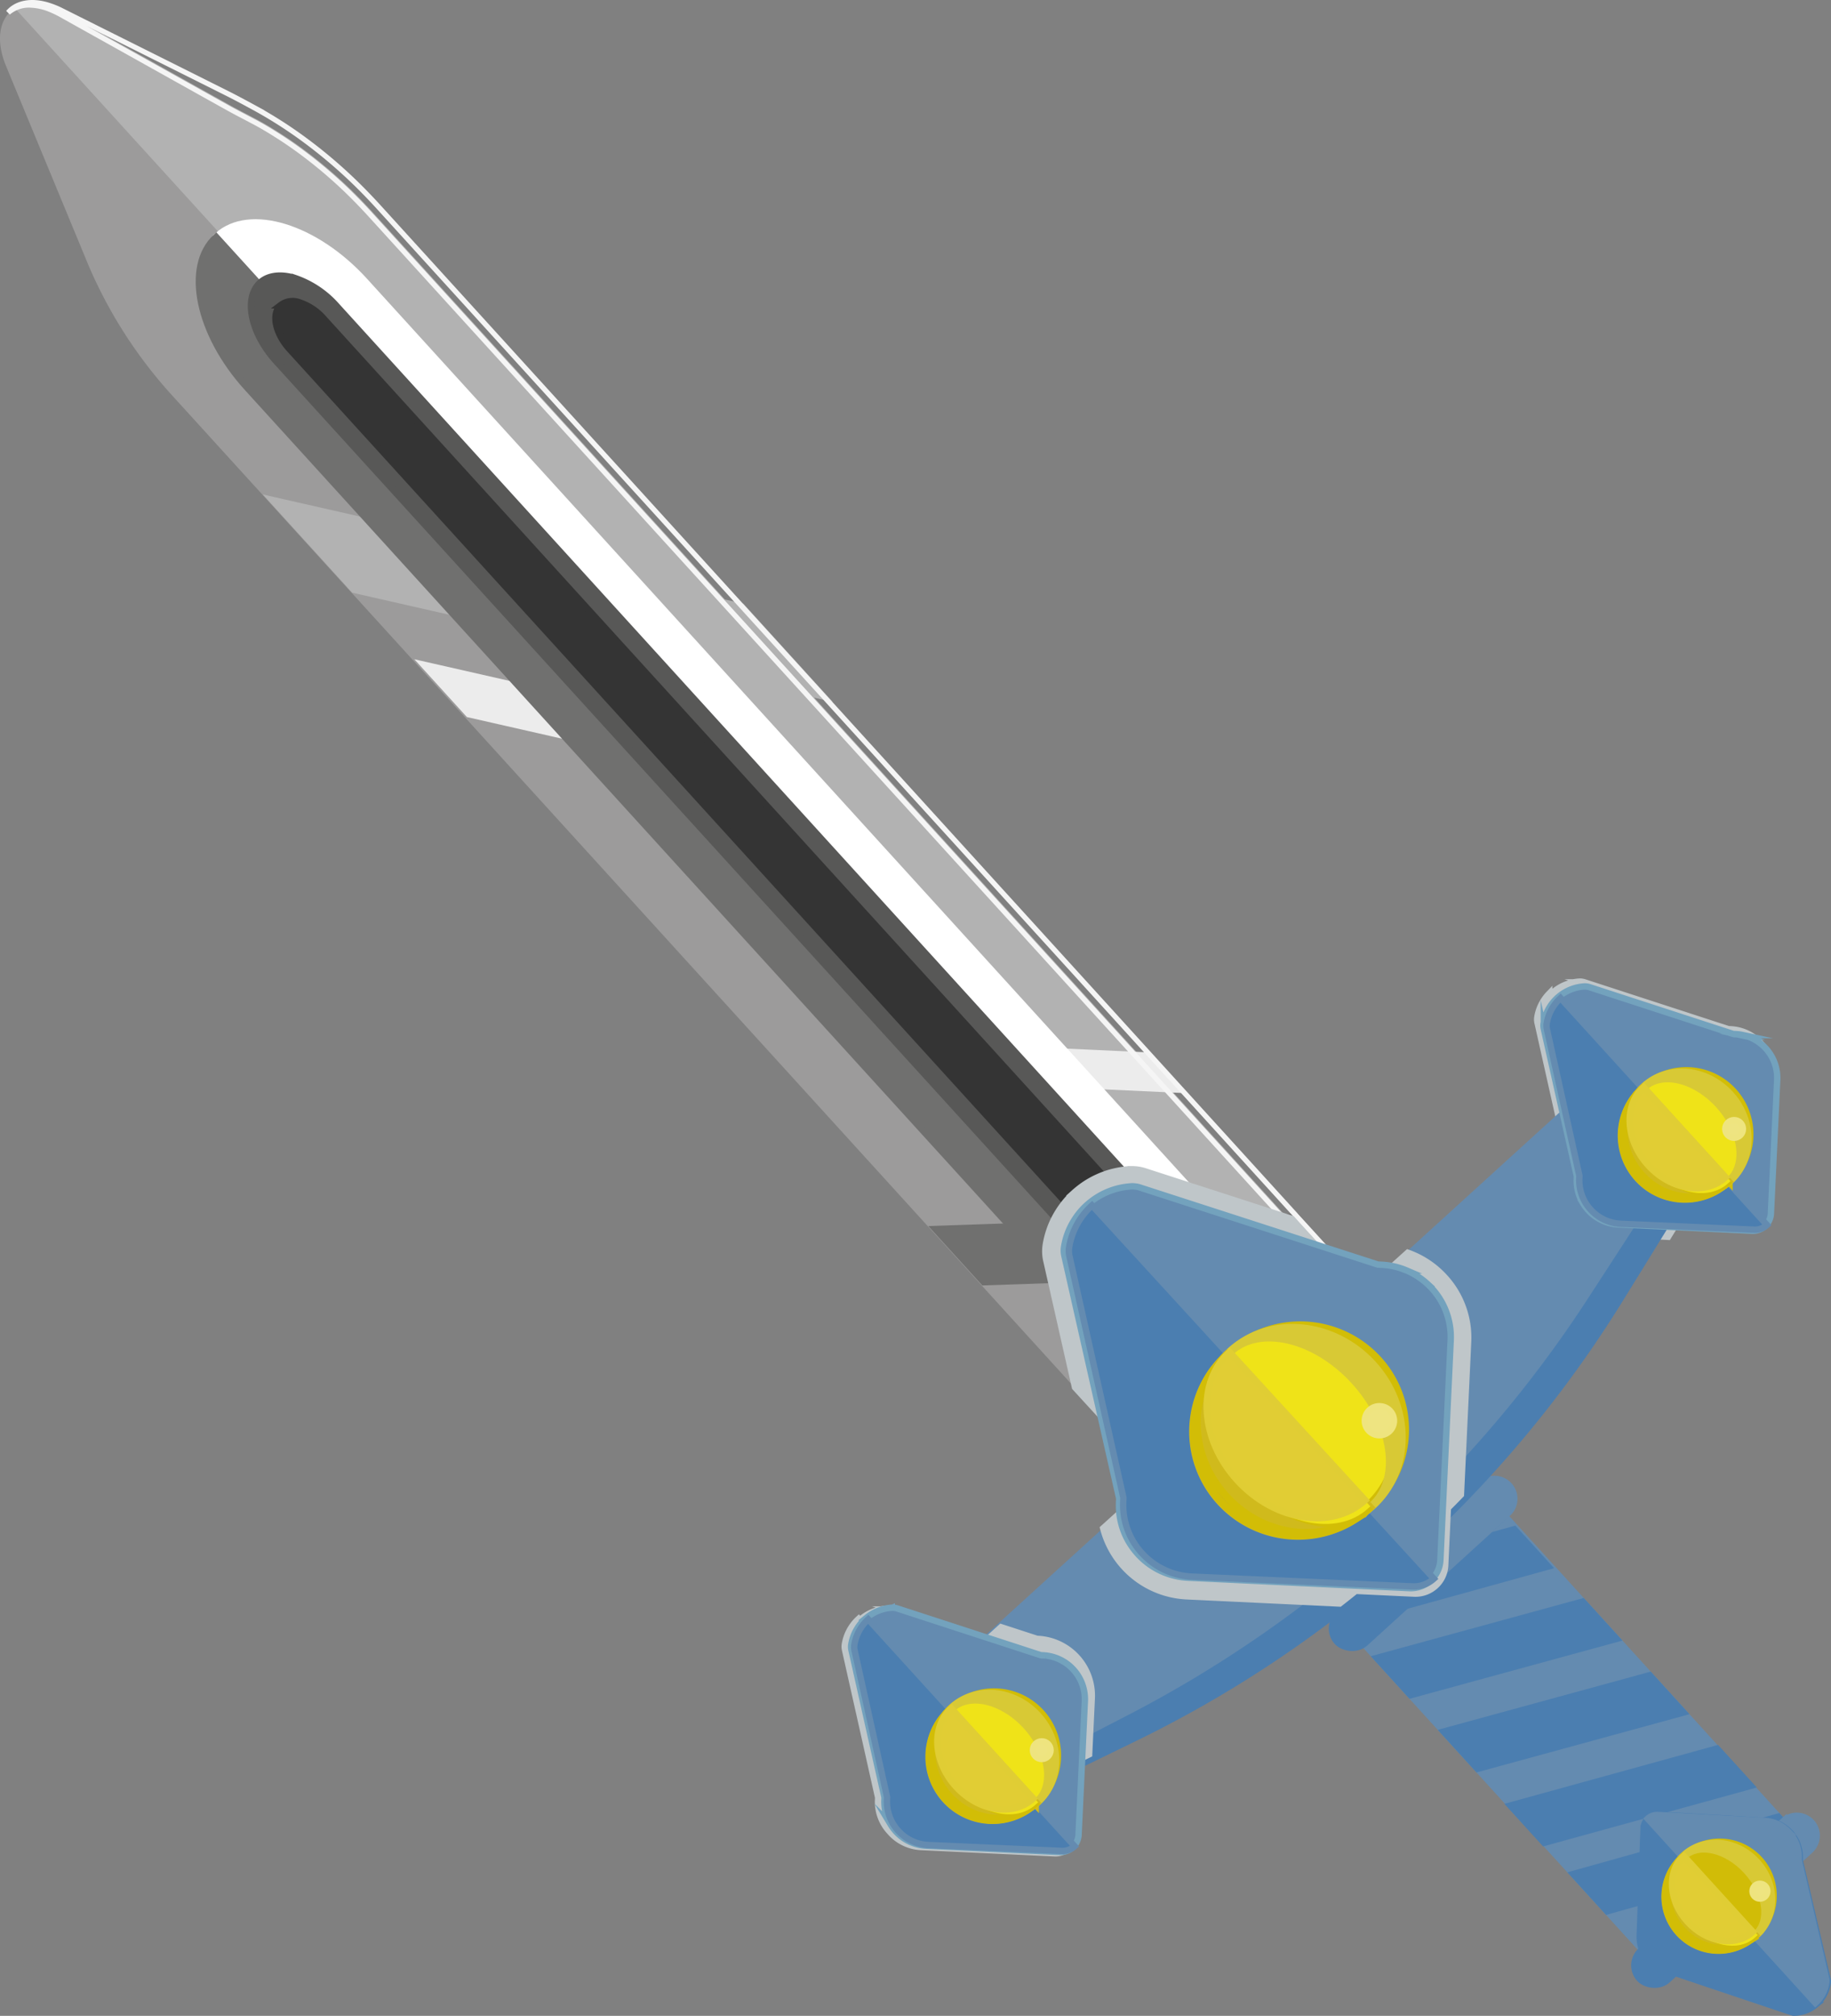 <svg id="Layer_1" data-name="Layer 1" xmlns="http://www.w3.org/2000/svg" viewBox="0 0 353.652 389.127"><rect x="0" y="0" width="353.652" height="389.127" fill="#808080" stroke="none"/><title>bluesword</title><path d="M334.239,198.689l-.422-.023-7.306-2.374-.383-.129-2.134-.693-8.078-2.626-2.823-.92-7.033-2.287a2.824,2.824,0,0,0-1.058-.145.023.023,0,0,1-.016.002,8.364,8.364,0,0,0-2.375.505,8.493,8.493,0,0,0-2.368,1.342c-.051.041-.103.082-.157.125-.084.07-.167.146-.251.223l-.229-.251c-.084.076-.168.153-.242.232-.052.047-.097.094-.142.141a8.492,8.492,0,0,0-1.558,2.232,8.364,8.364,0,0,0-.726,2.317l-.001.018a2.749,2.749,0,0,0,.043,1.063l1.617,7.216.651,2.897,1.856,8.289.317,1.403-2.469,2.247,1.597,7.117-.007.142a10.96,10.96,0,0,0,10.436,11.467l11.213.528,1.66-2.696,13.615.641a3.489,3.489,0,0,0,3.646-3.318l1.214-25.801A8.503,8.503,0,0,0,334.239,198.689Z" fill="#bfc6c9" stroke="#bfc6c9" stroke-miterlimit="10" stroke-width="1.233"/><rect x="285.58" y="294.6" width="36.76" height="79.918" transform="translate(-146.026 291.727) rotate(-42.306)" fill="#648bb0" stroke="#648bb0" stroke-miterlimit="10" stroke-width="1.233"/><polygon points="292.482 295.188 299.037 302.39 298.461 302.549 271.593 309.986 285.827 297.031 291.906 295.347 292.482 295.188" fill="#4b7eb0" stroke="#4b7eb0" stroke-miterlimit="10" stroke-width="1.233"/><polygon points="338.193 344.722 298.247 355.733 291.693 348.533 331.639 337.521 338.193 344.722" fill="#4b7eb0" stroke="#4b7eb0" stroke-miterlimit="10" stroke-width="1.233"/><polygon points="325.184 330.573 285.381 341.453 278.828 334.252 318.63 323.372 325.184 330.573" fill="#4b7eb0" stroke="#4b7eb0" stroke-miterlimit="10" stroke-width="1.233"/><polygon points="312.246 316.358 272.444 327.239 265.891 320.038 305.693 309.157 312.246 316.358" fill="#4b7eb0" stroke="#4b7eb0" stroke-miterlimit="10" stroke-width="1.233"/><polygon points="343.475 350.67 344.449 351.74 332.249 362.844 310.982 368.79 310.409 368.952 303.854 361.75 304.427 361.588 343.475 350.67" fill="#4b7eb0" stroke="#4b7eb0" stroke-miterlimit="10" stroke-width="1.233"/><rect x="252.606" y="298.491" width="43.418" height="7.657" rx="3.828" transform="translate(-132.046 263.377) rotate(-42.306)" fill="#4b7eb0" stroke="#4b7eb0" stroke-miterlimit="10" stroke-width="1.233"/><path d="M286.076,286.483,272.852,298.518l5.154,5.662L291.229,292.145a3.828,3.828,0,0,0-5.154-5.662Z" fill="#648bb0" stroke="#648bb0" stroke-miterlimit="10" stroke-width="1.233"/><path d="M312.78,205.396,329.563,223.836l-1.149,1.859-6.47,10.48-.144.231-1.66,2.696-7.115,11.521a226.842,226.842,0,0,1-29.627,38.186c-.837.874-1.686,1.741-2.538,2.599q-4.246,4.271-8.716,8.31-4.269,3.868-8.74,7.513c-.151.126-.302.251-.456.374q-1.545,1.256-3.107,2.48a227.15,227.15,0,0,1-40.577,25.378l-11.647,5.673-2.312,1.125-11.3,5.504a.006.006,0,0,1-.006.006l-.009.003-.395.194-.098.048-.218.104-.028.014-.095.045-.464.228L175.91,329.966Z" fill="#4b7eb0" stroke="#4b7eb0" stroke-miterlimit="10" stroke-width="1.233"/><path d="M307.807,209.571l14.501,15.933-1.119,1.721-6.301,9.702-.14.214-1.617,2.496-6.928,10.665a232.724,232.724,0,0,1-28.455,35.595c-.796.821-1.602,1.637-2.411,2.444q-4.03,4.019-8.254,7.838-4.034,3.656-8.243,7.121c-.142.119-.284.238-.429.355q-1.454,1.194-2.922,2.359a232.906,232.906,0,0,1-37.886,24.499l-10.809,5.58-2.145,1.107-10.487,5.414a.006.006,0,0,1-.006.006l-.009.003-.367.191-.091.047-.202.102-.026.014-.088.044-.431.224L178.442,327.311Z" fill="#648bb0" stroke="#648bb0" stroke-miterlimit="10" stroke-width="1.233"/><path d="M273.635,263.289l-4.012,4.05-2.724,2.777-1.937,1.972-3.142,3.218-1.503,1.547-3.995,4.153.079.087,4.505-3.592,1.682-1.351,2.826-2.283-8.772,7.983L2.521,2.636A.162.162,0,0,1,2.558,2.592l.081-.073A5.666,5.666,0,0,1,6.115.996a10.835,10.835,0,0,1,3.418.77,19.529,19.529,0,0,1,2.388,1.14l2.472,1.382,4.939,2.758L39.082,18.075l4.937,2.75c1.64.915,3.312,1.761,4.926,2.621,1.597.835,3.184,1.789,4.763,2.799q2.367,1.503,4.684,3.229a89.703,89.703,0,0,1,8.925,7.598c1.419,1.385,2.794,2.81,4.144,4.288l186.503,204.919c2.77,3.031,5.515,6.085,8.269,9.13q2.083,2.269,4.21,4.496Z" fill="#b2b2b2" stroke="#b2b2b2" stroke-miterlimit="10" stroke-width="1.284"/><path d="M2.766,2.413,256.887,281.626l-19.649,17.883L34.044,76.251a88.797,88.797,0,0,1-16.389-25.351L1.787,12.567C-.09,8.037.462,4.46,2.558,2.592l.081-.073A1.248,1.248,0,0,1,2.766,2.413Z" fill="#9c9b9b" stroke="#9c9b9b" stroke-miterlimit="10" stroke-width="1.284"/><polygon points="265.638 274.112 257.111 281.873 256.823 281.557 261.225 277.851 262.871 276.46 265.638 274.112" fill="#fff" stroke="#fff" stroke-miterlimit="10" stroke-width="1.266"/><polygon points="143.286 117.039 159.23 134.556 155.518 133.716 139.43 130.06 127.075 127.256 121.128 125.902 113.603 124.194 113.036 124.064 106.062 122.481 100.115 121.128 87.201 118.195 68.313 113.904 52.369 96.386 71.258 100.677 84.171 103.61 90.113 104.958 97.093 106.546 97.655 106.671 105.185 108.384 111.127 109.732 123.481 112.537 139.569 116.193 143.286 117.039" fill="#b2b2b2" stroke="#b2b2b2" stroke-miterlimit="10" stroke-width="1.112"/><path d="M250.489,234.794c.038.042.073.081.108.125.208.235.419.473.627.715.439.502.872,1.01,1.305,1.518l2.375,2.772.614.72-.103.088-.576.494-.829.708-4.186,3.586-2.139.072-3.01.105-9.504.327-4.574.155-5.789.2-.436.013-.736.027-4.63.159-4.571.158-6.287.216-.291.011-3.356.114-.72.025-.955.032-12.854.441-9.45-10.384,14.529-.498,8.221-.28.485-.017,1.227-.044,3.607-.123.652-.022.315-.01,4.63-.159.736-.027.436-.013,5.789-.2,4.574-.155,9.504-.327,3.205-.111,9.142-.31.028-.002,2.64-.092.003.003.216-.008Z" fill="#70706f" stroke="#70706f" stroke-miterlimit="10" stroke-width="1.112"/><path d="M151.99,148.031c.674,2.411-.613,3.951-2.871,3.439l-.008-.003-5.942-1.348-7.53-1.713-.562-.125-6.98-1.588-5.942-1.348-12.913-2.933-18.888-4.291-9.386-10.313,18.888,4.291,12.913,2.933,5.942,1.348,6.98,1.588.562.125,7.53,1.713,5.942,1.348,6.955,1.58A8.057,8.057,0,0,1,151.99,148.031Z" fill="#ececec" stroke="#ececec" stroke-miterlimit="10" stroke-width="0.655"/><path d="M221.311,203.451l6.538,7.183-3.078-.144-13.32-.615-10.236-.477-4.922-.227-6.233-.288-.469-.023-5.777-.266-4.925-.23-2.363-.109a4.162,4.162,0,0,1-3.78-3.615,3.028,3.028,0,0,1,.643-2.318,2.927,2.927,0,0,1,.254-.265,2.882,2.882,0,0,1,2.099-.718l1.531.069,5.78.27.466.02,6.236.292,4.922.227,10.236.477,13.32.615Z" fill="#ececec" stroke="#ececec" stroke-miterlimit="10" stroke-width="0.655"/><path d="M70.421,54.237,266.899,270.116l-1.937,1.972-3.142,3.218-1.503,1.547-3.995,4.153L41.998,45.519C48.175,39.897,60.931,43.81,70.421,54.237Z" fill="#fff" stroke="#fff" stroke-miterlimit="10" stroke-width="1.266"/><path d="M41.753,45.743l214.89,236.109-11.209,10.202L47.759,74.859C38.269,64.433,35.572,51.368,41.753,45.743Z" fill="#70706f" stroke="#70706f" stroke-miterlimit="10" stroke-width="1.266"/><path d="M256.322,281.006l.079.087,4.505-3.592,1.682-1.351.144.158-11.696,10.645L53.364,69.761C48.53,64.449,47.073,57.855,50,54.803a1.649,1.649,0,0,1,.23-.239c1.618-1.473,4.089-1.692,6.766-.875a18.874,18.874,0,0,1,8.063,5.427l196.761,216.189-1.503,1.547Z" fill="#585857" stroke="#585857" stroke-miterlimit="10" stroke-width="1.266"/><path d="M249.655,280.252,55.942,67.411c-2.701-2.967-3.526-6.635-1.88-8.351l.086-.089.023-.032.022-.02a3.82,3.82,0,0,1,3.789-.489,10.555,10.555,0,0,1,4.497,3.03L256.193,274.301Z" fill="#343434" stroke="#343434" stroke-miterlimit="10" stroke-width="1.266"/><path d="M267.887,253.904c.203.223.401.441.601.667,1.169,1.304,2.33,2.625,3.483,3.944l4.065,4.628,1.052,1.201-.691.569-5.109,4.192-.032.029-2.63,2.135-.805.643-1.735,1.41-.565.454-.108.088-.42.342-2.406,1.941-1.682,1.351-4.505,3.592-.079-.087,3.995-4.153,1.503-1.547,2.178-2.231.301-.304.663-.683.032-.029.784-.803,1.12-1.139.177-.181.816-.832.617-.631,1.114-1.133,4.012-4.05-3.192-3.384q-2.121-2.233-4.21-4.496c-.512-.569-1.022-1.129-1.534-1.698-.685-.759-1.375-1.524-2.061-2.284q-2.331-2.58-4.674-5.149L71.461,41.36c-1.35-1.477-2.725-2.903-4.144-4.288a89.703,89.703,0,0,0-8.925-7.598q-2.316-1.728-4.684-3.229C52.129,25.235,50.542,24.281,48.945,23.446c-1.614-.86-3.286-1.706-4.926-2.621l-4.937-2.75L19.332,7.047l-4.939-2.758-2.472-1.382A19.529,19.529,0,0,0,9.533,1.766,10.835,10.835,0,0,0,6.115.996a6.197,6.197,0,0,0-4.537,1.433C3.155.567,6.049-.048,9.412,1.031a16.622,16.622,0,0,1,2.54,1.042L14.428,3.311l4.945,2.474,19.791,9.887,4.945,2.474c1.659.838,3.279,1.712,4.962,2.628a84.848,84.848,0,0,1,10.071,6.455,95.235,95.235,0,0,1,9.519,8.102c1.51,1.471,2.987,3.003,4.411,4.562l186.503,204.919C262.331,247.857,265.117,250.873,267.887,253.904Z" fill="none" stroke="#f5f5f5" stroke-miterlimit="10"/><polygon points="256.777 281.505 256.823 281.557 256.57 281.77 256.142 282.129 256.54 281.738 256.777 281.505" fill="#f5f5f5" stroke="#f5f5f5" stroke-miterlimit="10"/><rect x="311.011" y="363.523" width="43.418" height="7.657" rx="3.828" transform="translate(-160.607 319.626) rotate(-42.306)" fill="#4b7eb0" stroke="#4b7eb0" stroke-miterlimit="10" stroke-width="1.233"/><path d="M344.481,351.514,331.257,363.55l5.154,5.662,13.224-12.035a3.828,3.828,0,0,0-5.154-5.662Z" fill="#648bb0" stroke="#648bb0" stroke-miterlimit="10" stroke-width="1.233"/><polygon points="265.363 276.052 256.89 283.712 256.604 283.4 260.978 279.742 262.613 278.369 265.363 276.052" fill="#fff" stroke="#fff" stroke-miterlimit="10" stroke-width="1.266"/><path d="M271.908,241.82l-3.758,3.397c-.134-.012-.272-.022-.407-.028l-.698-.033-12.081-3.91-4.803-5.243c-.207-.238-.416-.474-.623-.706l-.036-.014-.314-.1-.003-.003-3.844-1.242-7.854-2.544-4.666-1.506-5.506-1.784-6.128-1.984a8.221,8.221,0,0,0-2.855-.406l-.331-.016-.174.041-.043.004-.019.005a16.741,16.741,0,0,0-2.07.305,16.468,16.468,0,0,0-2.481.706c-.384.143-.762.293-1.132.465a17.155,17.155,0,0,0-3.729,2.265c-.025.017-.051.04-.076.057-.086.072-.169.141-.243.202l-.01.009c-.179.144-.354.297-.531.456a17.061,17.061,0,0,0-2.267,2.492c-.196.259-.384.527-.562.799-.082.115-.158.236-.232.361a17.395,17.395,0,0,0-1.057,1.934c-.143.31-.281.621-.403.935-.129.326-.246.659-.353.989a17.302,17.302,0,0,0-.629,2.613,7.959,7.959,0,0,0,.121,3.041l.645,2.858.175.773.069.299,1.156,5.116,3.478,15.386,5.422,5.918.727,3.216.148.647,2.785,12.315-.033.693c-.018.389-.021.77-.002,1.149l-3.604,3.258a17.521,17.521,0,0,0,16.17,13.136l29.513,1.393q1.552-1.211,3.087-2.448l11.252.531a5.737,5.737,0,0,0,4.153-1.483,5.668,5.668,0,0,0,1.876-3.968l.519-11.068c.847-.847,1.69-1.703,2.522-2.566l1.386-29.486a17.228,17.228,0,0,0-4.551-12.524A17.489,17.489,0,0,0,271.908,241.82Z" fill="#bfc6c9" stroke="#bfc6c9" stroke-miterlimit="10" stroke-width="1.233"/><polygon points="256.557 283.349 256.604 283.4 256.352 283.611 255.927 283.965 256.322 283.579 256.557 283.349" fill="#f5f5f5" stroke="#f5f5f5" stroke-miterlimit="10"/><path d="M280.195,258.733l-1.988,42.382a5.668,5.668,0,0,1-1.876,3.968,5.737,5.737,0,0,1-4.153,1.483l-42.662-2.014a14.003,14.003,0,0,1-9.726-4.549c-.064-.07-.128-.14-.186-.216l-.038-.041c-.128-.146-.25-.292-.372-.444l-.003-.003a.042.042,0,0,1-.023-.032l-.003-.003-.295-.38c-.098-.127-.191-.253-.279-.388-.089-.129-.178-.264-.264-.396s-.168-.267-.251-.402a.668.668,0,0,1-.068-.119,3.971,3.971,0,0,1-.201-.348.715.715,0,0,1-.042-.084c-.085-.15-.164-.3-.236-.456q-.042-.084-.075-.159c-.078-.162-.154-.321-.22-.483-.066-.155-.13-.308-.184-.463-.063-.152-.118-.301-.166-.456-.041-.109-.076-.217-.111-.325-.03-.084-.054-.167-.077-.25-.042-.148-.084-.297-.123-.448a2.244,2.244,0,0,1-.069-.293,2.996,2.996,0,0,1-.076-.339,1.734,1.734,0,0,1-.057-.292,3.944,3.944,0,0,1-.071-.39,2.084,2.084,0,0,1-.035-.242c-.02-.105-.036-.218-.046-.331a.186.186,0,0,1-.003-.061q-.02-.156-.031-.321c-.032-.297-.048-.603-.053-.908-.003-.189-.007-.378-.001-.57 0-.134.004-.271.01-.405l.032-.693-3.656-16.169-4.875-21.572-1.222-5.412-.823-3.635a4.616,4.616,0,0,1-.077-1.753,13.844,13.844,0,0,1,1.984-5.224,2.128,2.128,0,0,1,.132-.207,13.74,13.74,0,0,1,2.291-2.677l.003-.003c.138-.125.278-.246.419-.361.086-.072.169-.141.255-.207a14.05,14.05,0,0,1,7.842-3.031c.009-.003.018.001.028-.002a4.744,4.744,0,0,1,1.747.238l11.631,3.764,4.669,1.509,13.356,4.324,3.529,1.142.635.207,12.081,3.91.698.033c.135.006.272.016.407.028a.844.844,0,0,1,.125.009c.128.012.259.027.394.04a.566.566,0,0,1,.104.011.926.926,0,0,1,.134.019,7.327,7.327,0,0,1,.74.117c.164.026.328.064.489.099a.597.597,0,0,1,.109.023c.203.043.401.092.594.15.203.055.406.117.605.181.045.011.091.029.133.043.157.05.311.103.462.165a.289.289,0,0,1,.084.034c.169.063.334.129.5.2a2.641,2.641,0,0,1,.279.126c.144.062.285.126.42.197.189.091.372.188.557.288a.876.876,0,0,1,.09.053c.155.087.305.173.454.265a.215.215,0,0,1,.051.03c.134.083.271.168.402.26a.508.508,0,0,1,.074.049c.104.069.208.138.309.216.16.111.321.228.474.351.08.062.163.127.243.188l.08.068c.153.129.307.258.454.393A13.896,13.896,0,0,1,280.195,258.733Z" fill="#648bb0" stroke="#73a2bd" stroke-miterlimit="10" stroke-width="1.233"/><path d="M210.921,232.681l66.023,72.062a5.761,5.761,0,0,1-4.146,1.49l-10.391-.461-32.156-1.427a13.877,13.877,0,0,1-9.495-4.317l-.026-.029a13.697,13.697,0,0,1-3.782-9.025c-.018-.378-.014-.757.005-1.145l.034-.691-2.742-12.269-.145-.645-.716-3.204-.085-.381-3.033-13.564-1.058-4.741-.628-2.808-1.108-4.962-.903-4.042a4.634,4.634,0,0,1-.069-1.744c.003-.009.001-.018.004-.027a13.548,13.548,0,0,1,.503-2.053,13.902,13.902,0,0,1,.705-1.743c.157-.327.329-.645.513-.962.127-.213.263-.429.405-.638a13.69,13.69,0,0,1,1.66-2.062c.074-.079.151-.154.232-.233C210.648,232.933,210.783,232.806,210.921,232.681Z" fill="#4b7eb0" stroke="#648bb0" stroke-miterlimit="10" stroke-width="1.233"/><polygon points="268.269 277.244 259.796 284.905 259.51 284.593 263.884 280.935 265.519 279.562 268.269 277.244" fill="#fff" stroke="#fff" stroke-miterlimit="10" stroke-width="1.266"/><polygon points="259.464 284.542 259.51 284.593 259.258 284.803 258.833 285.158 259.229 284.772 259.464 284.542" fill="#f5f5f5" stroke="#f5f5f5" stroke-miterlimit="10"/><path d="M237.474,261.026l-.001.001L264.813,290.868l.001-0a20.072,20.072,0,0,0,1.336-28.488A20.395,20.395,0,0,0,237.474,261.026Z" fill="#d1bc07" stroke="#d2bd06" stroke-miterlimit="10" stroke-width="1.411"/><path d="M237.02,261.436l.001-0,27.34,29.841-.001.001a20.395,20.395,0,0,1-28.676-1.353A20.072,20.072,0,0,1,237.02,261.436Z" fill="#d0ba1c" stroke="#d0ba1c" stroke-miterlimit="10" stroke-width="1.411"/><ellipse cx="250.397" cy="275.298" rx="16.756" ry="19.255" transform="translate(-120.82 249.116) rotate(-43.678)" fill="#efe318" stroke="#efe318" stroke-miterlimit="10" stroke-width="1.319"/><path d="M241.148,284.984c-7.55-8.24-9.087-19.064-3.434-24.175-7.568,6.843-7.583,19.07-.034,27.31s19.806,9.374,27.374,2.531C259.401,295.761,248.698,293.224,241.148,284.984Z" fill="#d8c935" stroke="#d8c935" stroke-miterlimit="10" stroke-width="1.553"/><path d="M237.714,260.809c5.653-5.111,16.356-2.574,23.906,5.666s9.087,19.064,3.434,24.175c7.568-6.843,7.583-19.07.034-27.31S245.282,253.966,237.714,260.809Z" fill="#d8c935" stroke="#d8c935" stroke-miterlimit="10" stroke-width="1.553"/><ellipse cx="266.428" cy="274.253" rx="2.803" ry="2.821" transform="translate(-25.7 520.95) rotate(-86.01)" fill="#eee481" stroke="#eee47f" stroke-miterlimit="10" stroke-width="1.23"/><path d="M237.341,261.146l.001-0,27.34,29.841-0.0 0c-7.812,7.062-20.264,6.108-27.814-2.133S229.529,268.209,237.341,261.146Z" fill="#d0ba1c" stroke="#d0ba1c" stroke-miterlimit="10" stroke-width="1.411"/><path d="M240.335,285.719c-7.319-7.988-8.987-18.404-3.932-23.69.163-.163.334-.321.504-.479l27.329,29.829c-.175.153-.349.307-.527.453C257.936,296.336,247.654,293.708,240.335,285.719Z" fill="#a9984d" stroke="#d2bd06" stroke-miterlimit="10" stroke-width="1.411"/><path d="M234.609,264.087c-5.176,7.042-4.43,17.468,2.258,24.767s17.066,9.017,24.61,4.559a20.404,20.404,0,0,1-25.672-3.599A20.07,20.07,0,0,1,234.609,264.087Z" fill="#a9984d" stroke="#d2bd06" stroke-miterlimit="10" stroke-width="1.411"/><path d="M237.735,262.35l26.013,28.393c-5.682,5.137-16.112,2.946-23.295-4.894S232.053,267.487,237.735,262.35Z" fill="#efe318" stroke="#efe318" stroke-miterlimit="10" stroke-width="1.319"/><path d="M237.483,261.029l26.17,28.564c-6.383,5.771-17.415,4.054-24.642-3.834S231.1,266.799,237.483,261.029Z" fill="#e1cd34" stroke="#e0cd34" stroke-miterlimit="10" stroke-width="1.319"/><polygon points="334.293 219.019 329.172 223.68 328.999 223.49 331.643 221.265 332.631 220.429 334.293 219.019" fill="#fff" stroke="#fff" stroke-miterlimit="10" stroke-width="1.266"/><polygon points="328.971 223.459 328.999 223.49 328.846 223.619 328.59 223.834 328.829 223.599 328.971 223.459" fill="#f5f5f5" stroke="#f5f5f5" stroke-miterlimit="10"/><path d="M343.259,208.482l-1.213,25.775a3.483,3.483,0,0,1-3.644,3.317l-25.775-1.213a8.429,8.429,0,0,1-5.875-2.764c-.039-.043-.078-.085-.112-.131l-.023-.025c-.077-.089-.151-.178-.225-.27l-.002-.002a.025.025,0,0,1-.014-.019l-.002-.002-.178-.231c-.059-.077-.115-.154-.169-.236-.054-.079-.107-.161-.159-.241s-.102-.162-.152-.244a.407.407,0,0,1-.041-.072,2.419,2.419,0,0,1-.122-.211.436.436,0,0,1-.025-.051c-.051-.091-.099-.183-.143-.277q-.025-.051-.045-.097c-.047-.099-.093-.195-.133-.294-.04-.095-.078-.187-.111-.281-.038-.093-.071-.183-.1-.277-.025-.066-.046-.132-.067-.198-.018-.051-.032-.102-.047-.152-.025-.09-.051-.18-.074-.272a1.372,1.372,0,0,1-.042-.178,1.831,1.831,0,0,1-.046-.206,1.061,1.061,0,0,1-.034-.178c-.017-.077-.033-.157-.043-.237a1.273,1.273,0,0,1-.021-.147c-.012-.064-.022-.133-.028-.201a.114.114,0,0,1-.002-.037q-.012-.095-.019-.195c-.019-.181-.029-.366-.032-.552-.002-.115-.004-.23-0-.347 0-.082.002-.165.006-.246l.02-.422-2.204-9.832-2.939-13.117-.737-3.291-.497-2.21a2.825,2.825,0,0,1-.046-1.066,8.462,8.462,0,0,1,1.2-3.178,1.296,1.296,0,0,1,.08-.126,8.353,8.353,0,0,1,1.385-1.629l.002-.002c.083-.076.168-.15.253-.22.052-.044.102-.086.154-.126a8.499,8.499,0,0,1,2.367-1.34,8.407,8.407,0,0,1,2.372-.506c.006-.002.011.001.017-.001a2.848,2.848,0,0,1,1.055.144l7.026,2.286,2.82.917,8.068,2.626,2.132.693.383.126,7.298,2.375.422.02c.081.004.165.01.246.017a.505.505,0,0,1,.076.005c.077.007.157.017.238.024a.34.34,0,0,1,.063.007.557.557,0,0,1,.081.011,4.397,4.397,0,0,1,.447.071c.099.016.198.039.296.06a.359.359,0,0,1,.066.014c.123.026.242.056.359.091.123.034.245.071.365.11.027.007.055.017.08.026.095.03.188.063.279.1a.173.173,0,0,1,.051.021c.102.038.202.078.302.122a1.59,1.59,0,0,1,.169.077c.087.037.172.077.254.119.114.055.224.114.336.175a.527.527,0,0,1,.054.032c.094.053.184.105.274.161a.129.129,0,0,1,.031.018c.081.05.164.102.243.158a.305.305,0,0,1,.045.03c.063.042.126.084.187.131.097.068.194.139.286.214.048.037.098.077.147.114l.048.041c.093.079.185.157.274.239A8.47,8.47,0,0,1,343.259,208.482Z" fill="#648bb0" stroke="#73a2bd" stroke-miterlimit="10" stroke-width="1.233"/><path d="M301.412,192.658l39.87,43.807a3.47,3.47,0,0,1-2.505.907l-6.278-.277-19.428-.859a8.353,8.353,0,0,1-5.736-2.622l-.016-.017a8.349,8.349,0,0,1-2.282-5.487c-.011-.23-.008-.46.003-.696l.021-.42-1.654-7.461-.088-.392-.431-1.948-.051-.231-1.829-8.248-.638-2.883-.379-1.708-.668-3.018-.545-2.458a2.836,2.836,0,0,1-.041-1.061c.002-.005.001-.011.003-.017a8.288,8.288,0,0,1,.304-1.249,8.492,8.492,0,0,1,.426-1.06c.095-.199.199-.392.31-.585.077-.13.159-.261.245-.388a8.327,8.327,0,0,1,1.003-1.255c.045-.048.092-.094.14-.142C301.247,192.812,301.329,192.734,301.412,192.658Z" fill="#4b7eb0" stroke="#648bb0" stroke-miterlimit="10" stroke-width="1.233"/><polygon points="336.049 219.744 330.927 224.405 330.755 224.215 333.398 221.989 334.387 221.154 336.049 219.744" fill="#fff" stroke="#fff" stroke-miterlimit="10" stroke-width="1.266"/><polygon points="330.726 224.184 330.755 224.215 330.602 224.343 330.345 224.559 330.585 224.324 330.726 224.184" fill="#f5f5f5" stroke="#f5f5f5" stroke-miterlimit="10"/><path d="M317.447,209.889l-0.0 0,16.51,18.141 0-0a12.264,12.264,0,0,0-16.51-18.141Z" fill="#d1bc07" stroke="#d2bd06" stroke-miterlimit="10" stroke-width="1.411"/><path d="M317.173,210.138l0-0,16.51,18.141-0.0 0a12.264,12.264,0,1,1-16.51-18.141Z" fill="#d0ba1c" stroke="#d0ba1c" stroke-miterlimit="10" stroke-width="1.411"/><ellipse cx="325.251" cy="218.565" rx="10.159" ry="11.669" transform="translate(-62.405 275.848) rotate(-42.306)" fill="#efe318" stroke="#efe318" stroke-miterlimit="10" stroke-width="1.319"/><path d="M319.66,224.458c-4.559-5.009-5.485-11.591-2.068-14.701-4.575,4.163-4.587,11.6-.028,16.609s11.964,5.695,16.538,1.532C330.685,231.007,324.22,229.467,319.66,224.458Z" fill="#d8c935" stroke="#d8c935" stroke-miterlimit="10" stroke-width="1.553"/><path d="M317.592,209.757c3.417-3.11,9.883-1.57,14.442,3.439s5.485,11.591,2.068,14.701c4.575-4.163,4.587-11.6.028-16.609S322.167,205.593,317.592,209.757Z" fill="#d8c935" stroke="#d8c935" stroke-miterlimit="10" stroke-width="1.553"/><circle cx="334.937" cy="217.925" r="1.705" fill="#eee481" stroke="#eee47f" stroke-miterlimit="10" stroke-width="1.23"/><path d="M317.367,209.962l0-0,16.51,18.141-0.0 0c-4.722,4.297-12.245,3.72-16.804-1.289S312.645,214.259,317.367,209.962Z" fill="#d0ba1c" stroke="#d0ba1c" stroke-miterlimit="10" stroke-width="1.411"/><path d="M319.169,224.905c-4.42-4.856-5.425-11.19-2.369-14.406.099-.099.202-.195.304-.291L333.608,228.341c-.106.093-.211.187-.319.276C329.8,231.357,323.589,229.762,319.169,224.905Z" fill="#a9984d" stroke="#d2bd06" stroke-miterlimit="10" stroke-width="1.411"/><path d="M315.715,211.751c-3.129,4.284-2.681,10.624,1.358,15.062s10.308,5.479,14.868,2.766a12.263,12.263,0,0,1-16.225-17.827Z" fill="#a9984d" stroke="#d2bd06" stroke-miterlimit="10" stroke-width="1.411"/><path d="M317.604,210.694l15.709,17.26c-3.435,3.126-9.735,1.796-14.073-2.97S314.17,213.82,317.604,210.694Z" fill="#efe318" stroke="#efe318" stroke-miterlimit="10" stroke-width="1.319"/><path d="M317.453,209.89l15.804,17.364c-3.858,3.511-10.523,2.47-14.887-2.325S313.595,213.402,317.453,209.89Z" fill="#e1cd34" stroke="#e0cd34" stroke-miterlimit="10" stroke-width="1.319"/><path d="M200.431,316.369l-.142-.007-6.935-2.258-2.782,2.532-.328-.108-8.078-2.633-2.824-.914-7.036-2.29a2.804,2.804,0,0,0-1.055-.142c-.006-0-.009-.004-.018-.001a8.349,8.349,0,0,0-2.372.509,8.498,8.498,0,0,0-2.371,1.339c-.051.041-.103.082-.151.126-.087.073-.173.146-.254.219l-.003.003-.229-.251c-.084.076-.165.156-.242.232-.049.05-.097.094-.142.141a8.621,8.621,0,0,0-1.555,2.235,8.441,8.441,0,0,0-.726,2.317l-.004.015a2.893,2.893,0,0,0,.045,1.067l1.617,7.216.651,2.897,1.86,8.286.489,2.189.089.396,1.678,7.497-.017.422a8.46,8.46,0,0,0,2.32,6.234c.035.045.076.09.114.132a8.435,8.435,0,0,0,5.881,2.764l25.801,1.214a3.478,3.478,0,0,0,3.646-3.318l.689-14.649,2.312-1.125.509-10.819a10.971,10.971,0,0,0-10.436-11.467Z" fill="#bfc6c9" stroke="#bfc6c9" stroke-miterlimit="10" stroke-width="1.233"/><polygon points="200.569 338.941 195.447 343.602 195.275 343.412 197.919 341.187 198.907 340.351 200.569 338.941" fill="#fff" stroke="#fff" stroke-miterlimit="10" stroke-width="1.266"/><polygon points="195.246 343.381 195.275 343.412 195.122 343.54 194.866 343.756 195.105 343.521 195.246 343.381" fill="#f5f5f5" stroke="#f5f5f5" stroke-miterlimit="10"/><path d="M209.535,328.404l-1.213,25.775a3.483,3.483,0,0,1-3.644,3.317L178.903,356.283a8.429,8.429,0,0,1-5.875-2.764c-.039-.043-.078-.085-.112-.131l-.023-.025c-.077-.089-.151-.178-.225-.27l-.002-.002a.025.025,0,0,1-.014-.019l-.002-.002-.178-.231c-.059-.077-.115-.154-.169-.236-.054-.079-.107-.161-.159-.241s-.102-.162-.152-.244a.407.407,0,0,1-.041-.072,2.416,2.416,0,0,1-.122-.211.435.435,0,0,1-.025-.051c-.051-.091-.099-.183-.143-.277q-.025-.051-.045-.097c-.047-.099-.093-.195-.133-.294-.04-.095-.078-.187-.111-.281-.038-.093-.071-.183-.1-.277-.025-.066-.046-.132-.067-.198-.018-.051-.032-.102-.047-.152-.025-.09-.051-.18-.074-.272a1.372,1.372,0,0,1-.042-.178,1.831,1.831,0,0,1-.046-.206,1.06,1.06,0,0,1-.034-.178c-.017-.077-.033-.157-.043-.237a1.276,1.276,0,0,1-.021-.147c-.012-.064-.022-.133-.028-.201a.115.115,0,0,1-.002-.037q-.012-.095-.019-.195c-.019-.181-.029-.366-.032-.552-.002-.115-.004-.23-0-.347 0-.082.002-.165.006-.246l.02-.422-2.204-9.832-2.939-13.117-.737-3.291-.497-2.21a2.825,2.825,0,0,1-.046-1.066,8.463,8.463,0,0,1,1.2-3.178,1.297,1.297,0,0,1,.08-.126,8.353,8.353,0,0,1,1.385-1.629l.002-.002c.083-.076.168-.15.253-.22.052-.044.102-.086.154-.126a8.499,8.499,0,0,1,2.367-1.34,8.407,8.407,0,0,1,2.372-.506c.006-.002.011.001.017-.001a2.848,2.848,0,0,1,1.055.144l7.026,2.286,2.82.917,8.068,2.626,2.132.693.383.126,7.298,2.375.422.02c.081.004.165.01.246.017a.508.508,0,0,1,.076.005c.077.007.157.017.238.024a.34.34,0,0,1,.063.007.555.555,0,0,1,.081.011,4.399,4.399,0,0,1,.447.071c.099.016.198.039.296.06a.358.358,0,0,1,.066.014c.123.026.242.056.359.091.123.034.245.071.366.11.027.007.055.017.08.026.095.03.188.063.279.1a.174.174,0,0,1,.051.021c.102.038.202.078.302.122a1.59,1.59,0,0,1,.169.077c.087.037.172.077.254.119.114.055.224.114.336.175a.528.528,0,0,1,.054.032c.094.053.184.105.274.161a.129.129,0,0,1,.031.018c.081.05.164.102.243.158a.306.306,0,0,1,.045.03c.063.042.126.084.187.131.097.068.194.139.286.214.048.037.098.077.147.114l.048.041c.093.079.185.157.274.239A8.47,8.47,0,0,1,209.535,328.404Z" fill="#648bb0" stroke="#73a2bd" stroke-miterlimit="10" stroke-width="1.233"/><path d="M167.688,312.58l39.87,43.807a3.47,3.47,0,0,1-2.505.907l-6.278-.277-19.428-.859a8.353,8.353,0,0,1-5.736-2.622l-.016-.017a8.349,8.349,0,0,1-2.282-5.487c-.011-.23-.008-.46.003-.696l.021-.42-1.654-7.461-.088-.392-.431-1.948-.051-.231-1.829-8.248-.638-2.883-.379-1.708-.668-3.018-.545-2.458a2.836,2.836,0,0,1-.041-1.061c.002-.005.001-.011.003-.017a8.288,8.288,0,0,1,.304-1.249,8.493,8.493,0,0,1,.426-1.06c.095-.199.199-.392.31-.585.077-.13.159-.261.245-.388a8.327,8.327,0,0,1,1.003-1.255c.045-.048.092-.094.14-.142C167.523,312.733,167.605,312.656,167.688,312.58Z" fill="#4b7eb0" stroke="#648bb0" stroke-miterlimit="10" stroke-width="1.233"/><polygon points="202.325 339.665 197.203 344.327 197.03 344.137 199.674 341.911 200.662 341.075 202.325 339.665" fill="#fff" stroke="#fff" stroke-miterlimit="10" stroke-width="1.266"/><polygon points="197.002 344.106 197.03 344.137 196.878 344.265 196.621 344.481 196.86 344.246 197.002 344.106" fill="#f5f5f5" stroke="#f5f5f5" stroke-miterlimit="10"/><path d="M183.723,329.811l-0.0 0,16.51,18.141 0-0a12.264,12.264,0,0,0-16.51-18.141Z" fill="#d1bc07" stroke="#d2bd06" stroke-miterlimit="10" stroke-width="1.411"/><path d="M183.449,330.06l0-0,16.51,18.141-0.0 0A12.264,12.264,0,1,1,183.449,330.06Z" fill="#d0ba1c" stroke="#d0ba1c" stroke-miterlimit="10" stroke-width="1.411"/><ellipse cx="191.527" cy="338.487" rx="10.159" ry="11.669" transform="translate(-177.951 217.072) rotate(-42.306)" fill="#efe318" stroke="#efe318" stroke-miterlimit="10" stroke-width="1.319"/><path d="M185.936,344.38c-4.559-5.009-5.485-11.591-2.068-14.701-4.575,4.163-4.587,11.6-.028,16.609s11.964,5.695,16.538,1.532C196.961,350.929,190.495,349.389,185.936,344.38Z" fill="#d8c935" stroke="#d8c935" stroke-miterlimit="10" stroke-width="1.553"/><path d="M183.868,329.679c3.417-3.11,9.883-1.57,14.442,3.439s5.485,11.591,2.068,14.701c4.575-4.163,4.587-11.6.028-16.609S188.443,325.515,183.868,329.679Z" fill="#d8c935" stroke="#d8c935" stroke-miterlimit="10" stroke-width="1.553"/><circle cx="201.213" cy="337.846" r="1.705" fill="#eee481" stroke="#eee47f" stroke-miterlimit="10" stroke-width="1.23"/><path d="M183.643,329.884l0-0L200.153,348.024l-0.0 0c-4.722,4.297-12.245,3.72-16.804-1.289S178.921,334.181,183.643,329.884Z" fill="#d0ba1c" stroke="#d0ba1c" stroke-miterlimit="10" stroke-width="1.411"/><path d="M185.445,344.827c-4.42-4.856-5.425-11.19-2.369-14.406.099-.099.202-.195.304-.291l16.504,18.133c-.106.093-.211.187-.319.276C196.076,351.279,189.864,349.683,185.445,344.827Z" fill="#a9984d" stroke="#d2bd06" stroke-miterlimit="10" stroke-width="1.411"/><path d="M181.991,331.673c-3.129,4.284-2.681,10.624,1.358,15.062s10.308,5.479,14.868,2.766A12.263,12.263,0,0,1,181.991,331.673Z" fill="#a9984d" stroke="#d2bd06" stroke-miterlimit="10" stroke-width="1.411"/><path d="M183.88,330.615l15.709,17.26c-3.435,3.126-9.735,1.796-14.073-2.97S180.446,333.741,183.88,330.615Z" fill="#efe318" stroke="#efe318" stroke-miterlimit="10" stroke-width="1.319"/><path d="M183.729,329.812l15.804,17.364c-3.858,3.511-10.523,2.47-14.887-2.325S179.871,333.323,183.729,329.812Z" fill="#e1cd34" stroke="#e0cd34" stroke-miterlimit="10" stroke-width="1.319"/><path d="M335.009,357.598,321.135,370.225l5.407,5.941,13.873-12.627a4.016,4.016,0,0,0-5.407-5.941Z" fill="#97464b" stroke="#97464b" stroke-miterlimit="10" stroke-width="1.233"/><path d="M316.711,373.652l.745-20.719a2.725,2.725,0,0,1,2.895-2.635l20.698,1.204a6.925,6.925,0,0,1,4.74,2.275c.031.035.063.069.091.107l.019.02c.063.072.123.144.183.219l.001.002a.021.021,0,0,1,.011.016l.001.002.145.187c.048.062.094.125.137.191.044.064.088.13.13.195s.083.131.124.198a.337.337,0,0,1,.034.059c.037.056.069.113.1.171a.359.359,0,0,1,.021.041c.042.074.081.148.117.224q.021.041.037.078c.039.08.076.158.109.237.033.076.064.151.092.227.032.075.059.148.083.224.02.053.038.106.055.16.015.041.027.082.039.123.021.073.042.145.062.22a1.12,1.12,0,0,1,.035.144,1.495,1.495,0,0,1,.039.166.864.864,0,0,1,.029.143c.014.062.028.127.036.191a1.036,1.036,0,0,1,.018.119c.01.051.018.107.024.162a.092.092,0,0,1,.002.03q.011.077.017.157c.017.145.027.295.03.444.003.093.005.185.003.279.001.066-0.0.133-.003.198l-.012.339,1.856,7.927,2.475,10.576.62,2.653.418,1.782a2.283,2.283,0,0,1,.047.858,6.568,6.568,0,0,1-.233,1.014,6.484,6.484,0,0,1-.702,1.531,1.014,1.014,0,0,1-.063.101,6.5,6.5,0,0,1-1.097,1.298l-.002.001c-.066.06-.134.119-.201.175-.041.035-.081.068-.123.1a6.642,6.642,0,0,1-3.787,1.442c-.005.001-.009-.001-.013.001a2.302,2.302,0,0,1-.848-.125l-5.659-1.901-2.272-.762-6.499-2.183-1.717-.577-.309-.104-5.878-1.974-.339-.02c-.065-.004-.132-.009-.197-.016a.408.408,0,0,1-.061-.005c-.062-.007-.126-.015-.191-.022a.273.273,0,0,1-.05-.006.448.448,0,0,1-.065-.01,3.557,3.557,0,0,1-.359-.061c-.08-.014-.16-.033-.238-.051a.291.291,0,0,1-.053-.012c-.099-.022-.195-.047-.289-.076-.099-.028-.197-.059-.294-.092-.022-.006-.044-.014-.065-.022-.076-.025-.151-.052-.225-.083a.142.142,0,0,1-.041-.017c-.082-.032-.163-.065-.243-.101a1.306,1.306,0,0,1-.136-.063c-.07-.031-.139-.063-.205-.098-.092-.046-.181-.094-.272-.144a.434.434,0,0,1-.044-.026c-.076-.043-.149-.086-.221-.132a.107.107,0,0,1-.025-.015c-.065-.041-.132-.084-.196-.129a.254.254,0,0,1-.036-.024c-.051-.034-.102-.068-.151-.107-.078-.055-.157-.113-.232-.174l-.119-.093-.039-.034c-.075-.064-.15-.128-.222-.195A6.971,6.971,0,0,1,316.711,373.652Z" fill="#4b7eb0" stroke="#4b7eb0" stroke-miterlimit="10" stroke-width="1.233"/><path d="M350.629,386.655l-32.387-35.585a2.727,2.727,0,0,1,2.003-.708l5.041.279,15.6.863a6.86,6.86,0,0,1,4.627,2.16l.013.014a6.876,6.876,0,0,1,1.88,4.434c.011.185.011.37.003.56l-.013.338,1.393,6.015.074.316.363,1.571.043.187,1.541,6.65.538,2.324.319,1.377.563,2.433.459,1.981a2.291,2.291,0,0,1,.043.853l-.002.013a6.579,6.579,0,0,1-.233,1.002,6.687,6.687,0,0,1-.333.849c-.074.159-.156.314-.244.468-.06.104-.125.208-.193.31a6.482,6.482,0,0,1-.794,1c-.036.038-.073.075-.111.113C350.76,386.533,350.695,386.595,350.629,386.655Z" fill="#648bb0" stroke="#648bb0" stroke-miterlimit="10" stroke-width="1.233"/><path d="M325.201,358.302l-0.0 0,13.897,15.269 0-0a10.323,10.323,0,0,0-13.897-15.269Z" fill="#d1bc07" stroke="#d2bd06" stroke-miterlimit="10" stroke-width="1.411"/><path d="M324.971,358.511l0-0,13.897,15.269-0.0 0a10.323,10.323,0,0,1-13.897-15.269Z" fill="#d0ba1c" stroke="#d0ba1c" stroke-miterlimit="10" stroke-width="1.411"/><path d="M327.064,370.564c-3.837-4.216-4.617-9.756-1.741-12.374-3.85,3.504-3.861,9.763-.024,13.98s10.07,4.794,13.92,1.289C336.344,376.077,330.902,374.781,327.064,370.564Z" fill="#d8c935" stroke="#d8c935" stroke-miterlimit="10" stroke-width="1.553"/><path d="M325.323,358.19c2.876-2.618,8.318-1.322,12.156,2.895s4.617,9.756,1.741,12.374c3.85-3.504,3.861-9.763.024-13.98S329.174,354.686,325.323,358.19Z" fill="#d8c935" stroke="#d8c935" stroke-miterlimit="10" stroke-width="1.553"/><circle cx="339.922" cy="365.065" r="1.435" fill="#eee481" stroke="#eee47f" stroke-miterlimit="10" stroke-width="1.23"/><path d="M325.134,358.363l0-0,13.897,15.269-0.0 0c-3.974,3.617-10.307,3.131-14.144-1.085S321.159,361.98,325.134,358.363Z" fill="#d0ba1c" stroke="#d0ba1c" stroke-miterlimit="10" stroke-width="1.411"/><path d="M326.65,370.941c-3.72-4.087-4.566-9.419-1.994-12.126.083-.083.17-.164.256-.245l13.891,15.263c-.089.078-.178.157-.268.232C335.599,376.371,330.371,375.028,326.65,370.941Z" fill="#a9984d" stroke="#d2bd06" stroke-miterlimit="10" stroke-width="1.411"/><path d="M323.744,359.869c-2.634,3.606-2.257,8.942,1.143,12.677s8.677,4.612,12.514,2.328a10.322,10.322,0,0,1-13.657-15.005Z" fill="#a9984d" stroke="#d2bd06" stroke-miterlimit="10" stroke-width="1.411"/><path d="M325.334,358.979,338.556,373.507c-2.891,2.631-8.194,1.512-11.846-2.5S322.443,361.61,325.334,358.979Z" fill="#efe318" stroke="#efe318" stroke-miterlimit="10" stroke-width="1.319"/><path d="M325.206,358.303l13.302,14.616c-3.247,2.955-8.857,2.079-12.531-1.957S321.959,361.258,325.206,358.303Z" fill="#e1cd34" stroke="#e0cd34" stroke-miterlimit="10" stroke-width="1.319"/></svg>